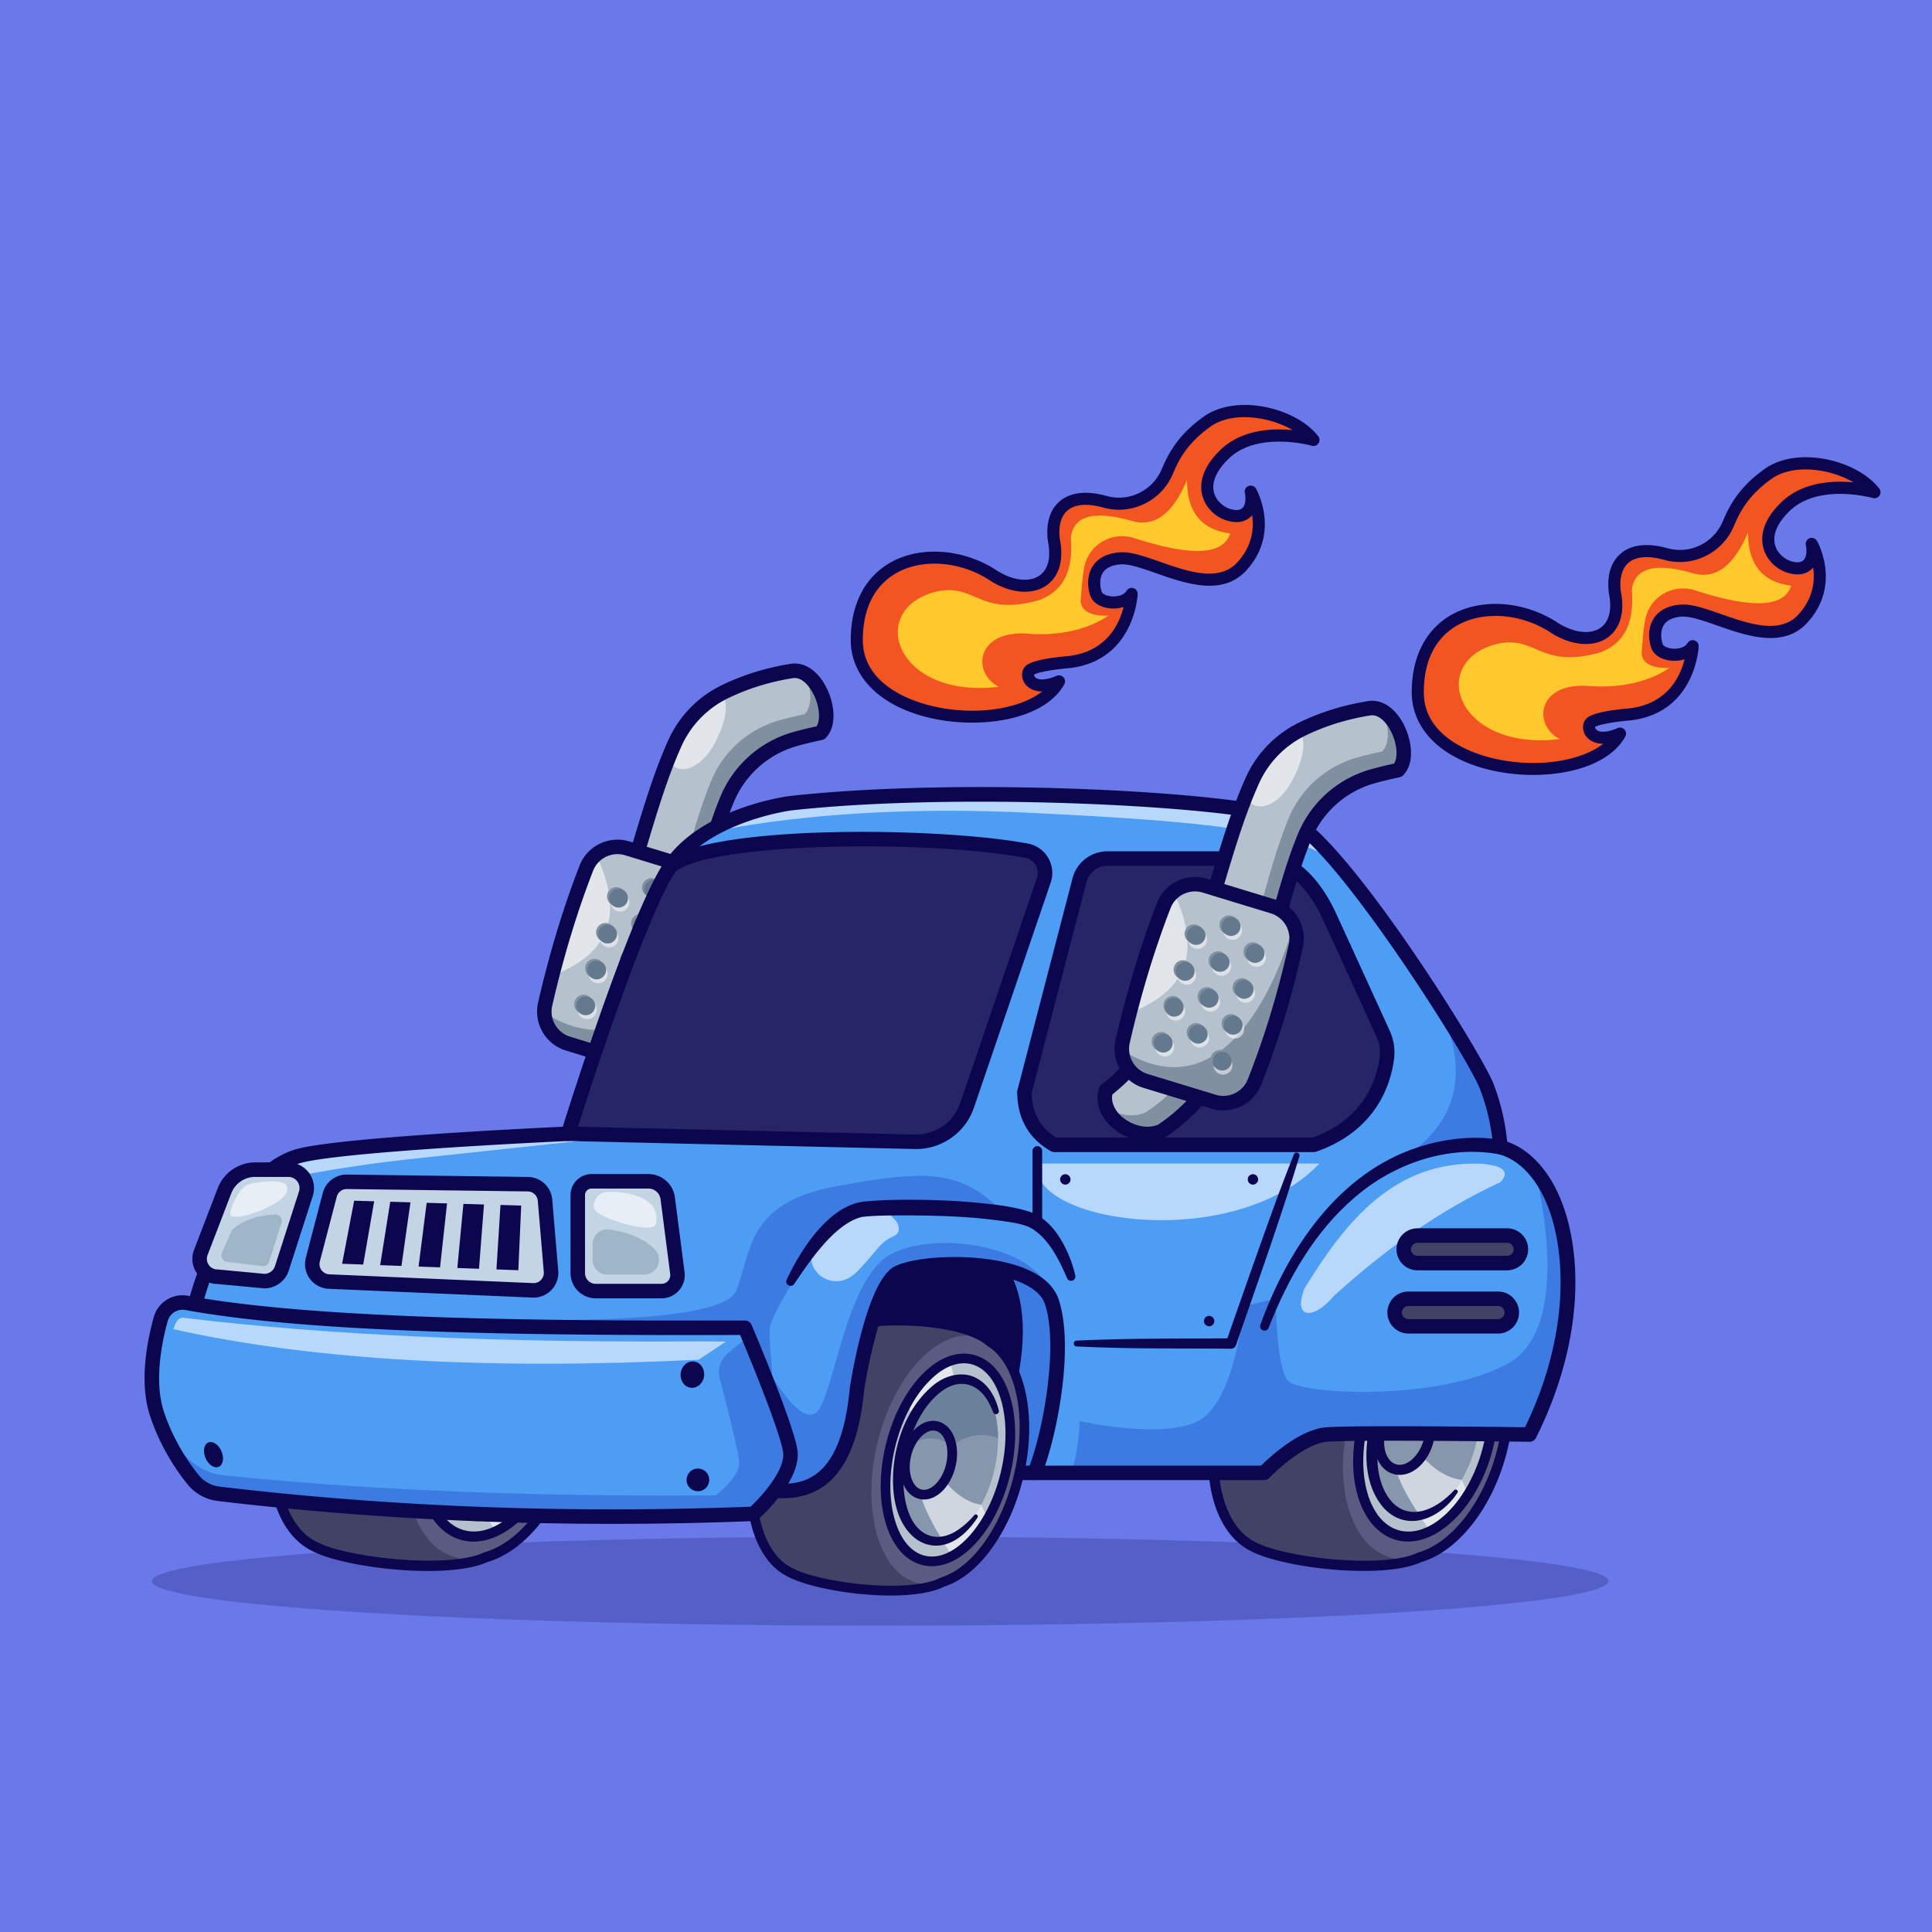 <svg xmlns="http://www.w3.org/2000/svg" xmlns:xlink="http://www.w3.org/1999/xlink" viewBox="0 0 4000 4000"><defs><style>.cls-1{mask:url(#mask);filter:url(#luminosity-noclip-4);}.cls-2,.cls-4,.cls-6{mix-blend-mode:multiply;}.cls-2,.cls-27{fill:url(#linear-gradient);}.cls-3{mask:url(#mask-2);filter:url(#luminosity-noclip-5);}.cls-4{fill:url(#linear-gradient-2);}.cls-5{mask:url(#mask-3);filter:url(#luminosity-noclip-6);}.cls-31,.cls-6{fill:url(#linear-gradient-3);}.cls-7{isolation:isolate;}.cls-8{fill:#6a79ea;}.cls-10,.cls-9{fill:#0c064f;}.cls-9{opacity:0.22;mix-blend-mode:color-burn;}.cls-11{fill:#3b7be2;}.cls-12{fill:#b6c1ce;}.cls-13{opacity:0.6;}.cls-14{fill:#fff;}.cls-15{fill:#8090a0;}.cls-16{opacity:0.56;}.cls-17{fill:#fbfbfd;}.cls-18{fill:#64798e;}.cls-19{fill:#424266;}.cls-20{fill:#5b5b82;}.cls-21{opacity:0.61;}.cls-22{fill:#8696ad;}.cls-23{fill:#6a809b;}.cls-24{fill:#4d9df4;}.cls-25{fill:#262568;}.cls-26{mask:url(#mask-4);}.cls-27,.cls-29,.cls-31{opacity:0.28;}.cls-28{mask:url(#mask-5);}.cls-29{fill:url(#linear-gradient-5);}.cls-30{mask:url(#mask-6);}.cls-32{fill:#f25422;}.cls-33{fill:#ffc82c;}.cls-34{fill:#c3d4e5;}.cls-35{fill:#9fb6c9;}.cls-36{filter:url(#luminosity-noclip-3);}.cls-37{filter:url(#luminosity-noclip-2);}.cls-38{filter:url(#luminosity-noclip);}</style><filter id="luminosity-noclip" x="2208.781" y="-10192" width="435.25" height="32766" filterUnits="userSpaceOnUse" color-interpolation-filters="sRGB"><feFlood flood-color="#fff" result="bg"/><feBlend in="SourceGraphic" in2="bg"/></filter><mask id="mask" x="2208.781" y="-10192" width="435.25" height="32766" maskUnits="userSpaceOnUse"><g class="cls-38"/></mask><linearGradient id="linear-gradient" x1="2351.649" y1="1772.941" x2="2472.235" y2="2375.873" gradientUnits="userSpaceOnUse"><stop offset="0" stop-color="#fff"/><stop offset="1"/></linearGradient><filter id="luminosity-noclip-2" x="1334.031" y="-10192" width="519.05" height="32766" filterUnits="userSpaceOnUse" color-interpolation-filters="sRGB"><feFlood flood-color="#fff" result="bg"/><feBlend in="SourceGraphic" in2="bg"/></filter><mask id="mask-2" x="1334.031" y="-10192" width="519.05" height="32766" maskUnits="userSpaceOnUse"><g class="cls-37"/></mask><linearGradient id="linear-gradient-2" x1="1542.765" y1="1894.594" x2="1662.542" y2="2493.481" xlink:href="#linear-gradient"/><filter id="luminosity-noclip-3" x="1646.431" y="-10192" width="385.9" height="32766" filterUnits="userSpaceOnUse" color-interpolation-filters="sRGB"><feFlood flood-color="#fff" result="bg"/><feBlend in="SourceGraphic" in2="bg"/></filter><mask id="mask-3" x="1646.431" y="-10192" width="385.9" height="32766" maskUnits="userSpaceOnUse"><g class="cls-36"/></mask><linearGradient id="linear-gradient-3" x1="1812.334" y1="1835.464" x2="1932.137" y2="2434.479" xlink:href="#linear-gradient"/><filter id="luminosity-noclip-4" x="2208.781" y="1777.499" width="435.25" height="592.75" filterUnits="userSpaceOnUse" color-interpolation-filters="sRGB"><feFlood flood-color="#fff" result="bg"/><feBlend in="SourceGraphic" in2="bg"/></filter><mask id="mask-4" x="2208.781" y="1777.499" width="435.25" height="592.75" maskUnits="userSpaceOnUse"><g class="cls-1"><path class="cls-2" d="M2644.031,2370.249h-177.15l-258.1-447.05,26.25-101a59.752,59.752,0,0,1,57.8-44.7h8.95Z"/></g></mask><filter id="luminosity-noclip-5" x="1334.031" y="1756.149" width="519.05" height="606.85" filterUnits="userSpaceOnUse" color-interpolation-filters="sRGB"><feFlood flood-color="#fff" result="bg"/><feBlend in="SourceGraphic" in2="bg"/></filter><mask id="mask-5" x="1334.031" y="1756.149" width="519.05" height="606.85" maskUnits="userSpaceOnUse"><g class="cls-3"><path class="cls-4" d="M1853.081,2362.999l-275.1-6.4-243.95-422.5,53.5-140.2c20.2-16.35,61.45-28.8,115.15-37.75Z"/></g></mask><linearGradient id="linear-gradient-5" x1="1542.765" y1="1894.594" x2="1662.542" y2="2493.481" gradientUnits="userSpaceOnUse"><stop offset="0" stop-color="#fff"/><stop offset="1" stop-color="#fff"/></linearGradient><filter id="luminosity-noclip-6" x="1646.431" y="1737.549" width="385.9" height="585.85" filterUnits="userSpaceOnUse" color-interpolation-filters="sRGB"><feFlood flood-color="#fff" result="bg"/><feBlend in="SourceGraphic" in2="bg"/></filter><mask id="mask-6" x="1646.431" y="1737.549" width="385.9" height="585.85" maskUnits="userSpaceOnUse"><g class="cls-5"><path class="cls-6" d="M2032.331,2200.148l-29.95,87.85a111.275,111.275,0,0,1-19.85,35.4l-336.1-582.15c38.25-2.15,78.4-3.4,118.8-3.7Z"/></g></mask></defs><g class="cls-7"><g id="Layer_1" data-name="Layer 1"><rect class="cls-8" width="4000" height="4000"/><ellipse class="cls-9" cx="1822.26" cy="3273.559" rx="1507.864" ry="92.267"/><ellipse class="cls-10" cx="334.463" cy="2820.248" rx="33.099" ry="20.455" transform="translate(-2463.552 2333.65) rotate(-73.371)"/><polyline class="cls-11" points="2189.868 3049.418 2004.413 3049.418 2049.331 2613.55 2147.719 2613.55 2235.488 2696.729"/><path class="cls-10" d="M2072.843,2610.575s69.102,59.412,35.703,236.033-89.256,202.81-89.256,202.81-291.57-177.305-292.562-177.165,46.116-236.885,49.587-245.81,138.843-49.577,138.843-49.577Z"/><path class="cls-10" d="M2141.77,3064.418h-55.786a15,15,0,0,1,0-30h55.786a15,15,0,0,1,0,30Z"/><path class="cls-12" d="M1698.831,1517.349h-.05c-13.75,2.9-27.2,6-40.15,9.4-4.3,1.15-8.55,2.3-12.75,3.5a214.853,214.853,0,0,0-50.4,21.55s-.05-.05-.05,0c-3.45,2.05-6.85,4.2-10.2,6.4a213.886,213.886,0,0,0-32.65,26.7c-4.25,4.3-8.4,8.7-12.3,13.3-2.6,3.05-5.15,6.2-7.6,9.45-2.4,3.2-4.75,6.5-7.05,9.85a217.781,217.781,0,0,0-20.25,37.65c-50.25,120.45-75.65,291.65-146.45,431.9-13.95-7.35-27.9-14.75-41.65-22-32.9-17.35-64.6-34.05-91.75-48.35,78.7-149.85,107.35-335.85,172.1-478.8a216.784,216.784,0,0,1,102-105.2q63.15-30.975,138.2-43.3c10.05-1.85,19.55.2,28.2,5.05a35.682,35.682,0,0,1,4.85,3.05,44.588,44.588,0,0,1,4.65,3.6c.75.65,1.5,1.35,2.25,2,1.45,1.4,2.9,2.85,4.3,4.35.7.75,1.4,1.55,2.05,2.35.7.8,1.35,1.6,2,2.45.65.8,1.3,1.65,1.95,2.5,1.25,1.75,2.45,3.5,3.65,5.35,1.25,1.9,2.45,3.9,3.55,5.9.5.85.95,1.75,1.4,2.6,1.55,2.95,3,6,4.3,9.1q.6,1.425,1.2,2.85.075.225.15.45c1.25,3.05,2.3,6.15,3.25,9.3a.155.155,0,0,0,.05.1c.65,2.1,1.2,4.2,1.7,6.3.25,1.05.5,2.1.75,3.2.25,1.05.45,2.15.65,3.2a55.901,55.901,0,0,1,1,6.35,22.159,22.159,0,0,1,.3,2.55c.15,1.35.3,2.65.35,4a27.288,27.288,0,0,1,.15,2.85C1711.131,1494.549,1707.581,1508.599,1698.831,1517.349Z"/><g class="cls-13"><path class="cls-14" d="M1490.856,1437.249c6.317-2.676,27.963,26.918-9.971,99.439s-95.579,64.677-92.975,30.851S1424.361,1465.418,1490.856,1437.249Z"/></g><path class="cls-15" d="M1698.781,1517.349c-13.75,2.9-27.2,6-40.15,9.4-4.35,1.1-8.6,2.25-12.8,3.45a213.438,213.438,0,0,0-50.35,21.6s-.05-.05-.05,0c-3.45,2-6.85,4.15-10.2,6.4a213.886,213.886,0,0,0-32.65,26.7c-4.25,4.2-8.4,8.65-12.3,13.3-2.6,3.05-5.15,6.2-7.6,9.45-2.45,3.2-4.8,6.5-7.05,9.85a217.781,217.781,0,0,0-20.25,37.65c-50.25,120.45-75.65,291.65-146.45,431.9-13.95-7.35-27.9-14.75-41.65-22,77.6-143.15,102.95-323.25,155.2-448.55a216.302,216.302,0,0,1,140.45-124.95c16.8-4.8,34.65-9,52.95-12.9,17-17,14.4-54.15.15-84.2a55.833,55.833,0,0,1,4.85,3.05c1.6,1.1,3.15,2.35,4.65,3.6.75.65,1.5,1.35,2.25,2,1.45,1.4,2.9,2.85,4.3,4.35.7.75,1.4,1.55,2.05,2.35.7.8,1.35,1.6,2,2.45.65.8,1.3,1.65,1.95,2.5,1.25,1.75,2.45,3.5,3.65,5.35,1.25,1.9,2.45,3.9,3.55,5.9.5.85.95,1.75,1.4,2.6,1.55,2.95,3,6,4.3,9.1q.6,1.425,1.2,2.85.075.225.15.45c1.2,3.05,2.3,6.15,3.25,9.3a.155.155,0,0,0,.05.1c.6,2.05,1.2,4.2,1.7,6.3.25,1.05.5,2.1.75,3.2.25,1.05.45,2.15.65,3.2.4,2.15.75,4.25,1,6.35a22.159,22.159,0,0,1,.3,2.55c.15,1.35.3,2.65.35,4q.075,1.425.15,2.85C1711.081,1494.549,1707.531,1508.599,1698.781,1517.349Z"/><path class="cls-10" d="M1355.981,2107.823a15.003,15.003,0,0,1-13.313-21.892c42.131-81.482,67.986-173.506,92.988-262.502,17.725-63.081,34.463-122.667,55.884-174.031a230.124,230.124,0,0,1,150.222-133.604c14.248-4.045,30.269-7.989,48.838-12.023,8.821-13.523,5.947-43.297-7.2-68.267-4.424-8.4-20.586-35.491-42.832-31.343-48.42,7.871-93.501,21.979-134.324,41.992a202.229,202.229,0,0,0-94.946,97.937c-28.457,62.825-49.612,133.347-72.007,208.011-30.767,102.573-62.581,208.638-115.989,299.561a15.001,15.001,0,1,1-25.869-15.195c51.58-87.808,82.866-192.114,113.123-292.983,22.693-75.656,44.126-147.114,73.413-211.771a232.314,232.314,0,0,1,109.07-112.496c43.477-21.314,91.382-36.322,142.383-44.608,28.286-5.255,56.272,12.255,74.524,46.919,18.152,34.476,23.801,82.105-.522,106.427a14.991,14.991,0,0,1-7.483,4.065c-20.095,4.276-37.1,8.408-51.985,12.634a200.271,200.271,0,0,0-130.725,116.291c-20.72,49.683-37.222,108.415-54.692,170.598-25.41,90.444-51.685,183.965-95.22,268.167A14.999,14.999,0,0,1,1355.981,2107.823Z"/><path class="cls-12" d="M1487.304,1880.505q-33.3,151.2-85.85,282.9a69.083,69.083,0,0,1-84.35,40.35l-141.2-43.05a69.277,69.277,0,0,1-48.95-63.7,67.376,67.376,0,0,1,1.7-18.05c22.35-97.55,50.4-191.7,85.35-281.7a69.071,69.071,0,0,1,84.6-40.85l141.25,43.1a69.227,69.227,0,0,1,47.45,81Z"/><g class="cls-13"><path class="cls-14" d="M1234.06,1769.448c64.37,136.397,15.331,205.709-81.192,246.934Z"/></g><path class="cls-15" d="M1487.304,1880.505q-33.3,151.2-85.85,282.9a69.083,69.083,0,0,1-84.35,40.35l-141.2-43.05a69.277,69.277,0,0,1-48.95-63.7c2.9,1.6,5.85,3.25,8.8,5,243.4,142.4,346.7-265.45,346.7-265.45A68.908,68.908,0,0,1,1487.304,1880.505Z"/><path class="cls-10" d="M1337.034,2221.712a83.31,83.31,0,0,1-24.326-3.628l-141.157-43.049a84.543,84.543,0,0,1-57.51-99.434c23.191-101.15,52.114-196.621,85.969-283.762,15.808-40.693,61.03-62.561,102.952-49.783l141.292,43.091c41.733,12.727,67.075,56.04,57.695,98.606-22.109,100.33-51.23,196.287-86.555,285.205C1402.505,2201.4,1370.678,2221.71,1337.034,2221.712Zm-58.557-453.31a54.221,54.221,0,0,0-50.503,34.302c-33.33,85.793-61.824,179.863-84.69,279.602a54.437,54.437,0,0,0,37.017,64.033l141.157,43.049h.003c26.765,8.176,55.786-5.671,66.052-31.506,34.731-87.422,63.374-181.826,85.139-280.584a54.455,54.455,0,0,0-37.148-63.455l-141.292-43.091A53.856,53.856,0,0,0,1278.476,1768.402Z"/><g class="cls-16"><path class="cls-17" d="M1221.483,2071.981a19.552,19.552,0,1,1-24.407,12.995A19.552,19.552,0,0,1,1221.483,2071.981Z"/><circle class="cls-17" cx="1238.446" cy="2016.382" r="19.552" transform="translate(-1124.583 2141.439) rotate(-61.471)"/><circle class="cls-17" cx="1261.115" cy="1942.082" r="19.552" transform="translate(-891.934 2794.415) rotate(-78.599)"/><circle class="cls-17" cx="1283.784" cy="1867.782" r="19.552" transform="translate(-511.63 484.598) rotate(-17.887)"/><circle class="cls-17" cx="1337.894" cy="2127.939" r="19.552" transform="matrix(0.064, -0.998, 0.998, 0.064, -870.819, 3327.804)"/><circle class="cls-17" cx="1360.563" cy="2053.64" r="19.552" transform="translate(-921.501 2981.406) rotate(-78.599)"/><circle class="cls-17" cx="1383.232" cy="1979.34" r="19.552" transform="translate(-907.838 1216.374) rotate(-36.634)"/><circle class="cls-17" cx="1405.901" cy="1905.04" r="19.552" transform="translate(-312.427 276.211) rotate(-10.105)"/><circle class="cls-17" cx="1288.17" cy="2072.161" r="19.552" transform="translate(-982.003 1177.986) rotate(-36.634)"/><path class="cls-17" d="M1316.545,1979.16a19.552,19.552,0,1,1-24.407,12.995A19.552,19.552,0,0,1,1316.545,1979.16Z"/><circle class="cls-17" cx="1333.508" cy="1923.561" r="19.552" transform="translate(-993.371 2176.469) rotate(-61.471)"/><circle class="cls-17" cx="1356.177" cy="1849.261" r="19.552" transform="translate(-724.674 2813.128) rotate(-78.599)"/></g><circle class="cls-15" cx="1208.279" cy="2079.029" r="19.552" transform="translate(-1195.157 2002.929) rotate(-58.022)"/><circle class="cls-15" cx="1230.948" cy="2004.729" r="19.552" transform="translate(-332.631 247.062) rotate(-10.105)"/><circle class="cls-15" cx="1253.617" cy="1930.429" r="19.552" transform="translate(-1005.283 2372.563) rotate(-68.075)"/><circle class="cls-15" cx="1276.286" cy="1856.129" r="19.552" transform="translate(-855.443 1128.221) rotate(-36.634)"/><circle class="cls-15" cx="1330.396" cy="2116.287" r="19.552" transform="translate(-339.204 255.894) rotate(-9.751)"/><circle class="cls-15" cx="1353.065" cy="2041.987" r="19.552" transform="translate(-1046.457 2534.72) rotate(-68.075)"/><path class="cls-15" d="M1381.44,1948.986a19.552,19.552,0,1,1-24.407,12.995A19.552,19.552,0,0,1,1381.44,1948.986Z"/><circle class="cls-15" cx="1398.403" cy="1893.387" r="19.552" transform="translate(-948.249 2076.874) rotate(-58.022)"/><circle class="cls-15" cx="1280.672" cy="2060.508" r="19.552" transform="translate(-976.53 1171.21) rotate(-36.634)"/><circle class="cls-15" cx="1303.341" cy="1986.208" r="19.552" transform="translate(-1071.703 2039.902) rotate(-58.022)"/><circle class="cls-15" cx="1326.01" cy="1911.908" r="19.552" transform="translate(-304.653 252.199) rotate(-9.751)"/><circle class="cls-15" cx="1348.679" cy="1837.608" r="19.552" transform="translate(-859.609 2402.587) rotate(-68.075)"/><circle class="cls-18" cx="1212.665" cy="2082.457" r="19.552" transform="translate(-950.611 1020.657) rotate(-33.644)"/><circle class="cls-18" cx="1235.334" cy="2008.157" r="19.552" transform="translate(-333.164 247.885) rotate(-10.105)"/><circle class="cls-18" cx="1258.003" cy="1933.857" r="19.552" transform="translate(-1041.862 2115.511) rotate(-61.471)"/><circle class="cls-18" cx="1280.672" cy="1859.558" r="19.552" transform="translate(-509.254 483.244) rotate(-17.887)"/><circle class="cls-18" cx="1334.782" cy="2119.715" r="19.552" transform="translate(-351.194 267.063) rotate(-10.105)"/><circle class="cls-18" cx="1357.451" cy="2045.415" r="19.552" transform="translate(-770.148 3270.045) rotate(-86.354)"/><circle class="cls-18" cx="1380.12" cy="1971.115" r="19.552" transform="translate(-538.712 519.182) rotate(-17.887)"/><path class="cls-18" d="M1408.495,1878.114a19.552,19.552,0,1,1-24.407,12.995A19.552,19.552,0,0,1,1408.495,1878.114Z"/><circle class="cls-18" cx="1285.058" cy="2063.936" r="19.552" transform="translate(-571.817 494.471) rotate(-17.887)"/><circle class="cls-18" cx="1307.727" cy="1989.636" r="19.552" transform="translate(-883.263 1057.776) rotate(-33.644)"/><circle class="cls-18" cx="1330.396" cy="1915.336" r="19.552" transform="translate(-315.404 263.123) rotate(-10.105)"/><circle class="cls-18" cx="1353.065" cy="1841.037" r="19.552" transform="translate(-570.29 3074.286) rotate(-86.354)"/><path class="cls-19" d="M2049.316,2777.974l.015-.078c-56.322-49.029-243.314-55.638-323.678-24.831l-.003.014c-65.933,20.109-130.494,105.476-157.55,217.908-31.02,128.905-1.973,248.582,64.888,282.924l-.009.045c59.584,33.581,249.574,56.935,318.551,21.545l.011-.059c65.737-20.423,130.007-105.623,156.986-217.735C2138.655,2932.517,2112.117,2816.043,2049.316,2777.974Z"/><ellipse class="cls-20" cx="1962.572" cy="3022.585" rx="262.465" ry="150.123" transform="translate(-1435.294 4223.508) rotate(-76.469)"/><path class="cls-12" d="M2081.581,3051.198c-8.4,34.9-21.2,66.6-36.85,93.4-20.9,35.85-46.85,62.9-73.9,77-19.35,10.15-39.25,13.65-58.35,9.05-65.7-15.8-96.55-121.8-68.9-236.7,27.65-114.9,103.35-195.25,169.05-179.45C2078.381,2830.349,2109.231,2936.299,2081.581,3051.198Z"/><g class="cls-21"><path class="cls-14" d="M1878.326,2904.253l10.55,26.433,52.562-62.479,34.411-12.925-8.419-37.501S1903.974,2878.812,1878.326,2904.253Z"/></g><g class="cls-21"><path class="cls-14" d="M2044.731,3144.599c-20.9,35.85-46.85,62.9-73.9,77l-19.3-32.2,32.55-39.55,47.55-34.55Z"/></g><path class="cls-10" d="M1929.504,3242.662a82.326,82.326,0,0,1-19.341-2.29c-35.427-8.523-62.683-39.817-76.748-88.115-13.501-46.355-13.35-103.408.427-160.649,13.774-57.244,39.595-108.12,72.705-143.257,34.499-36.611,73.02-52.087,108.433-43.552,35.427,8.523,62.683,39.817,76.751,88.115,13.498,46.352,13.345,103.411-.43,160.649h0c-13.774,57.244-39.595,108.12-72.705,143.257C1990.293,3226.854,1959.287,3242.662,1929.504,3242.662Zm66.218-420.134c-24.238,0-50.225,13.652-74.619,39.539-30.759,32.644-54.844,80.31-67.817,134.219-12.974,53.911-13.21,107.317-.669,150.378,11.975,41.116,34.072,67.49,62.224,74.265,28.145,6.77,59.829-6.658,89.199-37.825,30.759-32.644,54.844-80.31,67.817-134.219h0c12.974-53.911,13.21-107.317.669-150.379-11.975-41.116-34.072-67.49-62.224-74.265A62.152,62.152,0,0,0,1995.723,2822.528Z"/><path class="cls-22" d="M2066.381,2978.099a292.429,292.429,0,0,1-34.75,137.2c-21.65,39.45-50.85,66.8-80.1,74.1a60.186,60.186,0,0,1-29.2.45c-52.85-12.75-77.65-97.9-55.4-190.3.5-2.05 1-4.1,1.55-6.1,23.35-89.1,82.65-150.5,134.35-138.1C2042.281,2864.849,2066.131,2914.849,2066.381,2978.099Z"/><path class="cls-23" d="M2066.381,2978.099c-50.85-22.2-96.25,15.35-96.25,15.35-47.4-34.45-87.25,0-87.25,0h-14.4c23.35-89.1,82.65-150.5,134.35-138.1C2042.281,2864.849,2066.131,2914.849,2066.381,2978.099Z"/><g class="cls-21"><path class="cls-14" d="M2031.631,3115.298c-21.65,39.45-50.85,66.8-80.1,74.1-6.65-10.45-36.5-58.85-46-95.75,0,0,41.75,4.5,55.3-21.9C1960.831,3071.749,1991.081,3110.099,2031.631,3115.298Z"/></g><path class="cls-10" d="M2023.92,3141.75c-65.983,100.878-161.579,62.316-173.605-50.008-8.336-79.839,19.838-174.165,84.282-225.487,22.882-18.049,56.716-27.944,84.522-14.213,27.225,12.945,42.164,40.869,48.822,68.388a6.13,6.13,0,0,1-11.662,3.688,182.684,182.684,0,0,0-7.786-17.538c-21.738-43.363-62.831-54.781-101.569-24.076-39.351,31.337-61.143,82.045-71.093,130.814-7.347,37.257-8.031,76.568,3.533,112.743,17.386,54.83,62.893,73.281,109.853,37.221,10.252-7.492,19.427-16.681,28.098-26.46,3.272-3.787,9.263.786,6.606,4.928Z"/><path class="cls-10" d="M1913.044,3104.544a42.049,42.049,0,0,1-9.861-1.172c-15.666-3.77-27.952-16.143-34.59-34.839-6.113-17.209-6.736-38.084-1.755-58.774,4.978-20.696,15.029-38.999,28.301-51.543,14.421-13.63,30.981-19.07,46.658-15.288,15.664,3.77,27.949,16.143,34.587,34.839,6.113,17.209,6.736,38.084,1.755,58.774C1968.452,3076.8,1941.059,3104.544,1913.044,3104.544Zm19.031-142.764c-7.524,0-15.588,3.779-23.196,10.969-10.488,9.912-18.513,24.717-22.598,41.687-4.082,16.97-3.672,33.804,1.157,47.402,4.302,12.109,11.555,19.956,20.422,22.09,19.614,4.707,42.908-19.121,50.835-52.065,4.082-16.97,3.672-33.804-1.157-47.402-4.302-12.109-11.555-19.956-20.422-22.09A21.521,21.521,0,0,0,1932.075,2961.781Z"/><path class="cls-10" d="M1843.803,3303.351c-81.675.002-175.928-18.247-215.732-40.684q-.256-.143-.498-.3c-72.007-37.83-101.111-161.096-69.194-293.718,27.119-112.695,92.905-203,163.828-224.973,84.963-32.476,274.749-24.111,333.403,26.431,66.785,41.638,93.135,163.223,62.639,289.941-26.939,111.951-92.195,201.992-162.634,224.597C1929.443,3297.879,1888.501,3303.351,1843.803,3303.351Zm-205.164-57.688c57.334,31.599,241.929,54.145,307.6,21.309a9.881,9.881,0,0,1,2.337-1.079c64.368-19.995,124.741-104.6,150.23-210.523,28.682-119.189,5.688-232.253-54.673-268.843a9.988,9.988,0,0,1-2.173-1.777c-53.867-45.395-233.74-52.334-312.283-22.517a10.053,10.053,0,0,1-1.111.413c-64.58,19.695-125.159,104.36-150.745,210.681-29.426,122.283-3.745,239.084,59.734,271.692A9.596,9.596,0,0,1,1638.64,3245.663Zm312.891,29.839h0Z"/><path class="cls-19" d="M1113.773,2726.624l.017-.078c-62.368-49.029-269.43-55.638-358.42-24.831l-.003.014c-73.01,20.109-144.5,105.476-174.461,217.908-34.35,128.905-2.185,248.582,71.853,282.924l-.009.045c65.979,33.582,276.362,56.935,352.743,21.545l.013-.059c72.793-20.423,143.961-105.623,173.836-217.735C1212.701,2881.167,1183.315,2764.693,1113.773,2726.624Z"/><ellipse class="cls-20" cx="1017.719" cy="2971.235" rx="264.268" ry="165.102" transform="matrix(0.286, -0.958, 0.958, 0.286, -2120.497, 3096.114)"/><path class="cls-12" d="M1149.501,2999.849c-9.302,34.9-23.475,66.6-40.805,93.4-23.143,35.85-51.879,62.9-81.832,77-21.427,10.15-43.463,13.65-64.613,9.05-72.752-15.8-106.913-121.8-76.296-236.7,30.618-114.9,114.443-195.25,187.195-179.45C1145.958,2778.999,1180.119,2884.949,1149.501,2999.849Z"/><g class="cls-21"><path class="cls-14" d="M924.43,2852.903l11.683,26.433,58.204-62.479,38.105-12.925-9.322-37.501S952.831,2827.462,924.43,2852.903Z"/></g><g class="cls-21"><path class="cls-14" d="M1108.696,3093.249c-23.143,35.85-51.879,62.9-81.832,77l-21.372-32.2,36.044-39.55,52.654-34.55Z"/></g><path class="cls-10" d="M980.52,3191.764a96.27,96.27,0,0,1-20.479-2.18c-27.668-6.013-51.243-23.848-68.176-51.577-30.032-49.18-36.047-123.242-16.096-198.12,31.997-120.081,121.55-203.953,199.629-187,27.668,6.013,51.245,23.848,68.176,51.58,30.029,49.175,36.042,123.247,16.094,198.118h0C1130.439,3112.271,1053.181,3191.764,980.52,3191.764Zm73.701-420.09c-63.054,0-131.355,73.208-158.115,173.633-18.501,69.429-13.372,137.366,13.721,181.731,13.862,22.703,32.771,37.219,54.683,41.98,67.273,14.631,145.676-62.476,174.822-171.853h0c18.501-69.426,13.374-137.363-13.718-181.731-13.862-22.703-32.771-37.219-54.683-41.98A78.529,78.529,0,0,0,1054.221,2771.673Z"/><path class="cls-22" d="M1132.669,2926.749a258.629,258.629,0,0,1-9.024,67.5,266.161,266.161,0,0,1-29.455,69.7c-23.974,39.45-56.308,66.8-88.698,74.1a73.592,73.592,0,0,1-32.334.45c-58.522-12.75-85.984-97.9-61.346-190.3.553-2.05,1.107-4.1,1.716-6.1,25.856-89.1,91.521-150.5,148.77-138.1C1105.983,2813.499,1132.393,2863.499,1132.669,2926.749Z"/><path class="cls-23" d="M1132.669,2926.749c-56.308-22.2-106.581,15.35-106.581,15.35-52.488-34.45-96.615,0-96.615,0H913.528c25.856-89.1,91.521-150.5,148.77-138.1C1105.983,2813.499,1132.393,2863.499,1132.669,2926.749Z"/><g class="cls-21"><path class="cls-14" d="M1094.19,3063.949c-23.974,39.45-56.308,66.8-88.698,74.1-7.364-10.45-40.418-58.85-50.938-95.75,0,0,46.231,4.5,61.236-21.9C1015.79,3020.399,1049.287,3058.749,1094.19,3063.949Z"/></g><path class="cls-10" d="M1085.338,3090.697c-33.642,50.703-103.908,83.712-154.267,33.569-41.801-44.239-44.725-111.582-32.397-167.852,9.415-42.522,29.188-83.104,58.296-115.611,29.704-32.981,77.871-59.622,122.536-40.821,14.673,6.083,26.863,16.715,35.754,28.874,9.013,12.189,14.9,25.982,18.757,39.95a6.45,6.45,0,0,1-12.166,4.211c-5.149-12.311-11.559-23.971-19.959-33.569-43.984-51.696-109.66-14.596-140.903,31.529-32.569,45.624-48.787,103.554-45.123,159.46,5.257,77.169,59.075,129.661,132.049,80.868a197.914,197.914,0,0,0,30.762-26.156c3.629-3.826,9.722,1.346,6.661,5.548Z"/><path class="cls-10" d="M962.908,3053.719a49.845,49.845,0,0,1-10.596-1.135c-13.535-2.942-24.863-11.335-32.766-24.277-11.487-18.811-14.126-44.424-7.239-70.269,11.987-44.976,48.069-74.397,82.046-67.022,13.535,2.942,24.866,11.335,32.769,24.277,11.487,18.811,14.123,44.426,7.239,70.269h0C1023.615,3025.882,993.533,3053.719,962.908,3053.719Zm21.086-142.761c-20.791,0-43.335,22.417-51.35,52.5-5.334,20.015-3.516,40.159,4.863,53.882,3.369,5.518,9.448,12.544,19.273,14.678,22.273,4.856,48.464-18.923,57.244-51.875h0c5.335-20.015,3.516-40.156-4.866-53.879-3.369-5.52-9.448-12.546-19.272-14.68A27.611,27.611,0,0,0,983.994,2910.958Z"/><path class="cls-10" d="M886.15,3252.562c-90.147.003-194.219-18.206-238.174-40.579-.186-.095-.369-.195-.549-.298-79.919-37.881-112.173-161.592-76.689-294.758,30.081-112.876,102.888-203.279,181.296-225.193,93.772-32.4,303.293-24.075,367.974,26.316,74.18,41.716,103.413,163.765,69.502,291.018-29.89,112.161-102.139,202.317-180.039,224.836C980.632,3247.108,935.466,3252.56,886.15,3252.562Zm-227.817-58.926c63.684,31.712,268.926,54.314,341.951,21.326a10.478,10.478,0,0,1,2.38-1.001c71.411-20.034,138.328-104.553,166.509-210.312,31.626-118.682,6.204-231.306-60.454-267.793a10.55,10.55,0,0,1-2.322-1.724c-59.88-45.591-259.839-52.568-347.112-22.637a10.265,10.265,0,0,1-1.123.378c-71.653,19.736-138.799,104.319-167.087,210.474-32.449,121.772-4.026,238.135,66.113,270.669A10.974,10.974,0,0,1,658.332,3193.636Zm347.161,30.515h0Z"/><path class="cls-19" d="M3045.14,2726.624l.017-.078c-60.822-49.029-262.752-55.638-349.538-24.831l-.003.014c-71.2,20.109-140.919,105.476-170.137,217.908-33.498,128.905-2.131,248.582,70.072,282.924l-.009.045c64.344,33.582,269.513,56.935,344.001,21.545l.013-.059c70.989-20.423,140.393-105.623,169.528-217.735C3141.617,2881.167,3112.958,2764.693,3045.14,2726.624Z"/><ellipse class="cls-20" cx="2951.466" cy="2971.235" rx="263.753" ry="161.325" transform="translate(-709.973 5004.276) rotate(-74.233)"/><path class="cls-12" d="M3079.983,2999.849c-9.071,34.9-22.894,66.6-39.794,93.4-22.57,35.85-50.593,62.9-79.804,77-20.896,10.15-42.386,13.65-63.012,9.05-70.949-15.8-104.264-121.8-74.405-236.7,29.859-114.9,111.607-195.25,182.556-179.45C3076.527,2778.999,3109.842,2884.949,3079.983,2999.849Z"/><g class="cls-21"><path class="cls-14" d="M2860.489,2852.903l11.393,26.433,56.761-62.479,37.16-12.925-9.091-37.501S2888.186,2827.462,2860.489,2852.903Z"/></g><g class="cls-21"><path class="cls-14" d="M3040.189,3093.249c-22.57,35.85-50.593,62.9-79.804,77l-20.842-32.2,35.151-39.55,51.349-34.55Z"/></g><path class="cls-10" d="M2915.168,3191.632a91.954,91.954,0,0,1-20.034-2.188c-26.541-5.915-49.26-23.262-65.706-50.166-30.022-49.114-36.201-123.618-16.536-199.297,31.206-120.083,118.621-203.95,194.905-186.956,26.541,5.915,49.26,23.262,65.706,50.166,30.022,49.111,36.204,123.616,16.538,199.297h0C3061.538,3112.164,2986.13,3191.632,2915.168,3191.632Zm71.875-420.09c-61.397,0-127.935,73.228-154.033,173.669-18.005,69.282-12.583,139.49,14.15,183.228,13.435,21.98,31.587,36.059,52.495,40.718,65.478,14.6,141.846-62.525,170.268-171.897,18.005-69.282,12.581-139.492-14.155-183.23-13.435-21.977-31.587-36.057-52.493-40.715A74.508,74.508,0,0,0,2987.043,2771.541Zm92.939,228.333h0Z"/><path class="cls-22" d="M3063.568,2926.749a264.81,264.81,0,0,1-8.801,67.5,269.824,269.824,0,0,1-28.725,69.7c-23.38,39.45-54.913,66.8-86.499,74.1a70.034,70.034,0,0,1-31.533.45c-57.072-12.75-83.853-97.9-59.826-190.3.54-2.05,1.08-4.1,1.674-6.1,25.215-89.1,89.253-150.5,145.084-138.1C3037.543,2813.499,3063.298,2863.499,3063.568,2926.749Z"/><path class="cls-23" d="M3063.568,2926.749c-54.912-22.2-103.94,15.35-103.94,15.35-51.187-34.45-94.22,0-94.22,0h-15.55c25.215-89.1,89.253-150.5,145.084-138.1C3037.543,2813.499,3063.298,2863.499,3063.568,2926.749Z"/><g class="cls-21"><path class="cls-14" d="M3026.042,3063.949c-23.38,39.45-54.913,66.8-86.499,74.1-7.181-10.45-39.416-58.85-49.675-95.75,0,0,45.086,4.5,59.718-21.9C2949.586,3020.399,2982.252,3058.749,3026.042,3063.949Z"/></g><path class="cls-10" d="M3017.484,3090.622c-33.708,51.694-102.224,83.645-151.702,32.503-39.823-44.809-42.414-110.655-30.617-166.377,12.463-55.86,41.154-110.795,89.069-144.038,24.897-16.816,58.843-25.428,87.68-12.553,14.513,6.167,26.381,16.922,34.981,29.052,8.719,12.173,14.377,25.841,18.079,39.667a6.37,6.37,0,0,1-12.047,4.063c-4.999-12.228-11.218-23.839-19.384-33.465-43.511-52.43-107.414-14.086-137.736,32.059-31.521,45.711-46.904,103.048-43.585,158.418,3.052,52.266,33.008,113.269,94.075,97.878,24.187-6.414,46.155-23.011,64.491-42.55,3.508-3.86,9.635,1.125,6.698,5.342Z"/><path class="cls-10" d="M2898.01,3053.587a47.863,47.863,0,0,1-10.41-1.143c-13.02-2.903-23.972-11.091-31.665-23.679-11.321-18.52-14.089-44.924-7.41-70.632,11.687-44.976,46.929-74.377,80.237-66.978,13.02,2.903,23.972,11.091,31.665,23.679,11.321,18.518,14.089,44.924,7.41,70.63h0C2957.363,3025.773,2927.969,3053.587,2898.01,3053.587Zm20.549-142.764c-20.181,0-42.097,22.441-49.917,52.537-5.293,20.361-3.413,40.759,5.024,54.565,3.267,5.344,9.121,12.153,18.455,14.231,21.545,4.822,47.039-18.967,55.598-51.916v-.002c5.293-20.359,3.413-40.757-5.024-54.563-3.267-5.344-9.121-12.153-18.455-14.231A26.017,26.017,0,0,0,2918.559,2910.824Z"/><path class="cls-10" d="M2823.169,3252.423c-87.976,0-189.543-18.218-232.434-40.605-.186-.095-.364-.195-.54-.3-77.895-37.871-109.343-161.467-74.775-294.495,29.324-112.83,100.339-203.21,176.838-225.142,91.516-32.412,295.994-24.075,359.133,26.345,72.288,41.697,100.784,163.628,67.749,290.747-29.133,112.107-99.6,202.236-175.593,224.78C2915.388,3246.969,2871.316,3252.423,2823.169,3252.423Zm-222.019-58.618c62.056,31.689,262.017,54.28,333.162,21.323a10.251,10.251,0,0,1,2.371-1.023c69.609-20.024,134.849-104.563,162.341-210.361,30.877-118.811,6.077-231.546-58.97-268.057a10.384,10.384,0,0,1-2.29-1.741c-58.352-45.532-253.162-52.51-338.203-22.602a10.28,10.28,0,0,1-1.121.386c-69.841,19.727-135.305,104.329-162.903,210.523-31.68,121.902-3.96,238.374,64.478,270.925A10.618,10.618,0,0,1,2601.15,3193.805Zm338.394,30.347h0Z"/><path class="cls-24" d="M3166.731,2970.099s-362-5-420.5,0c-58.5,4.95-128.9,79.3-128.9,79.3H2141.781c29.75-69.15,66.95-256.6,36.45-352.65-30.5-96.1-269.25-88.4-319.85-60.9-50.6,27.55-84.05,239.5-84.05,239.5-15.9,171.45-82.3,218.1-170.55,210.9.3-.05.25-.15-.1-.3-20.4-7.15-1108.1-105.25-1118.35-122.05-10.4-17.15-119.75-123.5-80.35-267.15,39.45-143.7,121.25-278.05,213.5-303.35,92.2-25.3,557.85-46.15,557.85-46.15s138.35-444.75,211.2-553.35c72.9-108.6,249.1-130.95,249.1-130.95,362.15-40.15,927.1-6.9,1030.25,31.75,63.7,23.9,195.75,204.25,293.6,354.6,60.65,93.25,108.15,175,118,200.8,25.75,67.4,27.75,124.95,27.75,124.95a118.488,118.488,0,0,1,26.1,10.1c16.35,8.5,31.35,20.8,44.85,36.4l.05.05v.05C3260.031,2517.599,3282.481,2737.749,3166.731,2970.099Z"/><g class="cls-13"><path class="cls-14" d="M615.984,2434.556s109.091-21.336,228.099-34.229,397.475-42.645,397.475-42.645l-88.689-9.331-479.364,29.166-55.041,15.868-34.933,14.959Z"/><path class="cls-14" d="M1460.49,1725.55s248.411-62.578,660.465-43.239,545.194,40.099,632.963,95.174c0,0-27.054-72.124-179.395-107.822s-732.506-24.93-732.506-24.93S1566.898,1659.449,1460.49,1725.55Z"/><path class="cls-14" d="M1787.719,2503.468s-100.465,50.438-107.505,93.463,51.393,79.966,94.511,35.648,44.606-59.261,75.474-73.174S1841.273,2494.17,1787.719,2503.468Z"/><path class="cls-14" d="M2701.108,2667.104c87.148-142.091,187.076-262.882,362.464-257.905,58.931,3.897,58.931,21.872,42.66,38.484-129.757,59.947-241.635,142.062-344.504,235.344C2717.843,2735.162,2675.877,2729.143,2701.108,2667.104Z"/><path class="cls-14" d="M2147.719,2409.05c-21.019,121.799,405.409,187.393,583.998,0Z"/></g><path class="cls-11" d="M2178.231,2696.749c-30.5-96.1-269.25-88.4-319.85-60.9-50.6,27.55-84.05,239.5-84.05,239.5-15.9,171.45-82.3,218.1-170.55,210.9l-.1-.3-24.25-75.2,17.9-163.35s66.9,117.1,98.15,71c31.25-46.15,52.65-230.45,126-304.85S2167.981,2569.099,2178.231,2696.749Z"/><path class="cls-11" d="M3132.331,2385.148c-121-26.5-238.95,21.65-244.7,24.05,236.15-137.35,69.1-358.5,69.1-358.5l3.75-1.4c60.65,93.25,108.15,175,118,200.8,25.75,67.4,27.75,124.95,27.75,124.95A118.488,118.488,0,0,1,3132.331,2385.148Z"/><path class="cls-11" d="M3166.731,2970.099s-362-5-420.5,0c-58.5,4.95-128.9,79.3-128.9,79.3H2216.931c16.9-41.5,18.55-107.3,18.55-107.3s168.6,38.9,245.25,0c76.65-38.9,95.05-238.05,95.05-238.05l65.75-15.05s-.4,141.25,25.35,170c25.8,28.75,313.4,42.65,455.6-36.1,140.8-78,56.5-394.7,54.75-401.25C3260.031,2517.599,3282.481,2737.749,3166.731,2970.099Z"/><path class="cls-11" d="M1032.421,2731.071s459.265,17.851,491.248-58.017,19.308-181.488,203.042-216.074,258.336-35.539,339.671,43.036c0,0-209.491-1.012-278.664,3.451s-188.926,214.215-193.388,242.479,7.438,99.512,2.975,101.45-114.545-44.989-114.545-44.989"/><path class="cls-25" d="M2871.231,2191.499c-6.3,47.55-34.05,137.6-150.95,178.75H2182.931c-41.05-23.5-61.55-60-62-109.25l87.85-337.8,26.25-101a59.752,59.752,0,0,1,57.8-44.7h325.2s77.15-5.35,135.15,121.15c44.4,96.9,91,199,110.4,241.55A93.27,93.27,0,0,1,2871.231,2191.499Z"/><g class="cls-26"><path class="cls-27" d="M2644.031,2370.249h-177.15l-258.1-447.05,26.25-101a59.752,59.752,0,0,1,57.8-44.7h8.95Z"/></g><path class="cls-25" d="M2161.181,1822.299l-128.85,377.85-29.95,87.85a112.296,112.296,0,0,1-108.75,75.95l-40.55-.95-275.1-6.4-401.65-9.35,157.7-413.15,53.5-140.2c20.2-16.35,61.45-28.8,115.15-37.75,41.75-6.95,91-11.85,143.75-14.9,38.25-2.15,78.4-3.4,118.8-3.7,136.5-1.1,276.35,7.95,360.2,23.75A46.719,46.719,0,0,1,2161.181,1822.299Z"/><g class="cls-28"><path class="cls-29" d="M1853.081,2362.999l-275.1-6.4-243.95-422.5,53.5-140.2c20.2-16.35,61.45-28.8,115.15-37.75Z"/></g><g class="cls-30"><path class="cls-31" d="M2032.331,2200.148l-29.95,87.85a111.275,111.275,0,0,1-19.85,35.4l-336.1-582.15c38.25-2.15,78.4-3.4,118.8-3.7Z"/></g><path class="cls-10" d="M2720.278,2385.233H2182.925a15.009,15.009,0,0,1-7.454-1.982c-45.664-26.143-69.053-67.236-69.517-122.136a15.026,15.026,0,0,1,.483-3.901l114.082-438.791a74.706,74.706,0,0,1,72.295-55.903h324.871c8.938-.327,89.724.359,149.124,129.902,44.419,96.875,91.016,198.997,110.427,241.56a108.706,108.706,0,0,1,8.884,59.509c-7.009,52.634-37.229,147.422-160.867,190.894A15.019,15.019,0,0,1,2720.278,2385.233Zm-533.254-30h530.662c106.533-38.525,132.642-120.22,138.699-165.703a78.75,78.75,0,0,0-6.443-43.103c-19.407-42.554-65.994-144.651-110.403-241.501-52.339-114.15-117.864-112.593-120.654-112.432-.225.01-.637.024-.862.024H2292.815a44.704,44.704,0,0,0-43.262,33.452l-113.572,436.831C2136.826,2304.503,2153.545,2334.791,2187.024,2355.233Z"/><path class="cls-10" d="M1620.293,3101.935c-5.762,0-11.655-.247-17.715-.74a15.033,15.033,0,0,1-4.609-1.128c-21.05-3.55-175.195-18.728-338.086-34.77-166.719-16.419-355.684-35.029-508.127-51.299-271.101-28.936-273.823-33.408-279.246-42.317-.825-1.355-4.277-5.618-7.324-9.377-27.456-33.894-111.013-137.036-74.658-269.543,34.548-125.918,113.936-283.67,223.97-313.84,86.106-23.611,479.253-42.827,550.64-46.155,21.506-68.357,141.96-445.935,209.963-547.244,75.823-112.961,252.188-136.484,259.658-137.429,363.938-40.369,928.494-8.27,1037.4,32.572,109.175,40.938,394.658,496.952,420.317,564.059a459.949,459.949,0,0,1,28.003,118.972c43.44,15.151,80.762,53.198,105.908,108.345,47.419,103.982,60.176,291.182-46.233,504.729a14.765,14.765,0,0,1-13.63,8.308c-3.616-.046-361.904-4.89-419.023-.051-43.223,3.662-100.774,55.171-119.304,74.71a15.018,15.018,0,0,1-10.889,4.683H2141.77a15.001,15.001,0,0,1-13.779-20.928c28.557-66.396,64.773-251.343,35.928-342.222-6.223-19.609-24.434-35.608-54.124-47.556-79.538-32.009-210.828-22.861-244.243-4.67-30.352,16.514-62.864,143.208-76.331,228.196C1775.127,3028.214,1719.787,3101.935,1620.293,3101.935Zm-13.345-30.491c62.451,4.558,135.51-14.724,152.446-197.458.029-.32.071-.637.12-.955,5.784-36.619,37.376-220.786,91.699-250.342,42.942-23.367,183.838-31.389,269.78,3.191,38.394,15.449,62.456,37.761,71.519,66.311,29.878,94.126-.759,261.138-28.936,342.227h447.439c17.236-17.139,78.821-74.612,133.95-79.285,53.936-4.573,353.779-.94,412.481-.178,97.288-200.872,83.569-378.535,41.645-470.469-23.323-51.142-57.632-84.853-96.611-94.924a15,15,0,0,1-11.238-14.006c-.019-.54-2.295-56.05-26.79-120.12-26.575-69.499-308.062-511.147-402.827-546.682-103.906-38.967-670.403-70.017-1023.33-30.873-1.455.188-170.125,22.81-238.289,124.359-70.855,105.559-207.993,545.056-209.37,549.485a15.003,15.003,0,0,1-13.652,10.53c-4.641.207-464.985,21.038-554.553,45.596-79.314,21.748-160.881,139.436-202.974,292.849-32.28,117.654,41.328,208.516,69.038,242.72,2.739,3.379,4.932,6.087,6.655,8.369,46.899,12.671,479.343,55.259,767.673,83.652,97.266,9.58,181.269,17.852,243.035,24.187,32.849,3.369,56.772,5.923,73.137,7.805,8.76,1.008,15.557,1.848,20.166,2.5A54.839,54.839,0,0,1,1606.948,3071.444Z"/><path class="cls-10" d="M1896.313,2378.961q-1.509,0-3.02-.037l-717.329-16.66a14.999,14.999,0,0,1,.698-29.99l717.327,16.66a96.853,96.853,0,0,0,94.202-65.769l158.796-465.696a31.218,31.218,0,0,0-2.612-26.16,31.927,31.927,0,0,0-21.697-15.276c-194.5-36.602-647.522-33.887-725.676,29.497a15,15,0,1,1-18.896-23.301c93.252-75.627,566.277-70.277,750.12-35.679a61.753,61.753,0,0,1,47.156,80.601l-158.796,465.696A126.633,126.633,0,0,1,1896.313,2378.961Z"/><path class="cls-12" d="M2289.785,2257.269c-17.034,53.357,57.769,108.568,114.545,84.793,201.826-133.021,221.228-428.65,296.732-609.697a216.443,216.443,0,0,1,140.474-124.947c16.799-4.77,34.612-8.973,52.96-12.876,32.355-32.355-6.428-138.082-60.992-127.934q-75.126,12.205-138.183,43.271a216.82,216.82,0,0,0-102.01,105.217C2501.475,1817.842,2482.327,2107.227,2289.785,2257.269Z"/><g class="cls-13"><path class="cls-14" d="M2686.534,1514.442c6.317-2.676,27.962,26.918-9.971,99.439s-95.579,64.677-92.975,30.851S2620.039,1542.612,2686.534,1514.442Z"/></g><path class="cls-15" d="M2894.481,1594.549c-18.35,3.9-36.15,8.1-52.95,12.85a216.43,216.43,0,0,0-140.45,124.95c-75.5,181.05-94.9,476.7-296.75,609.7-43.85,18.35-98.4-10.3-113.15-48.9,23.2,15.2,53.7,21.35,80.25,10.25,201.85-133.05,221.25-428.65,296.75-609.7a216.302,216.302,0,0,1,140.45-124.95c16.8-4.8,34.65-9,52.95-12.9,17-17,14.4-54.15.15-84.2C2899.981,1492.999,2920.881,1568.149,2894.481,1594.549Z"/><path class="cls-10" d="M2375.486,2362.769c-28.596,0-55.879-12.908-73.996-29.502-25.054-22.952-34.77-53.069-25.994-80.561a14.994,14.994,0,0,1,5.068-7.268c128.235-99.929,177.768-265.061,225.669-424.756,22.693-75.657,44.128-147.117,73.415-211.775a232.294,232.294,0,0,1,109.072-112.498c43.479-21.315,91.382-36.323,142.378-44.607,28.306-5.254,56.277,12.254,74.524,46.918,18.154,34.476,23.804,82.105-.518,106.428a15.006,15.006,0,0,1-7.488,4.065c-20.088,4.272-37.092,8.406-51.985,12.634a200.283,200.283,0,0,0-130.725,116.29c-20.72,49.683-37.219,108.413-54.69,170.593-45.679,162.59-97.454,346.875-247.632,445.857a14.863,14.863,0,0,1-2.461,1.311A89.174,89.174,0,0,1,2375.486,2362.769Zm-72.456-96.843c-2.898,15.024,3.894,31.633,18.726,45.22,17.497,16.03,48.425,28.186,75.547,17.583,139.893-93.052,189.902-271.033,234.033-428.113,17.722-63.081,34.463-122.664,55.881-174.026a230.133,230.133,0,0,1,150.222-133.602c14.253-4.048,30.276-7.992,48.84-12.023,8.821-13.523,5.947-43.298-7.2-68.269-4.424-8.398-20.571-35.482-42.834-31.34-48.416,7.869-93.494,21.977-134.321,41.992a202.213,202.213,0,0,0-94.946,97.937c-28.459,62.826-49.614,133.35-72.009,208.015C2486.206,1991.866,2435.796,2159.916,2303.03,2265.926Z"/><path class="cls-12" d="M2682.981,1957.699q-33.3,151.2-85.85,282.9a69.083,69.083,0,0,1-84.35,40.35l-141.2-43.05a69.277,69.277,0,0,1-48.95-63.7,67.38,67.38,0,0,1,1.7-18.05c22.35-97.55,50.4-191.7,85.35-281.7a69.071,69.071,0,0,1,84.6-40.85l141.25,43.1a69.227,69.227,0,0,1,47.45,81Z"/><g class="cls-13"><path class="cls-14" d="M2429.737,1846.641c64.37,136.397,15.331,205.709-81.192,246.934Z"/></g><path class="cls-15" d="M2682.981,1957.699q-33.3,151.2-85.85,282.9a69.083,69.083,0,0,1-84.35,40.35l-141.2-43.05a69.277,69.277,0,0,1-48.95-63.7c2.9,1.6,5.85,3.25,8.8,5,243.4,142.4,346.7-265.45,346.7-265.45A68.908,68.908,0,0,1,2682.981,1957.699Z"/><path class="cls-10" d="M2532.705,2298.907a83.298,83.298,0,0,1-24.321-3.628h0L2367.226,2252.23a84.541,84.541,0,0,1-57.507-99.436c23.186-101.133,52.107-196.604,85.967-283.76,15.813-40.701,61.038-62.561,102.952-49.783l141.292,43.091c41.733,12.727,67.075,56.04,57.695,98.603-22.112,100.344-51.235,196.301-86.555,285.205C2598.178,2278.592,2566.355,2298.907,2532.705,2298.907Zm-15.571-32.324c26.785,8.162,55.791-5.676,66.055-31.509,34.727-87.41,63.372-181.811,85.139-280.584a54.452,54.452,0,0,0-37.148-63.452l-141.292-43.091c-26.995-8.235-56.081,5.806-66.238,31.951-33.335,85.806-61.829,179.875-84.688,279.6a54.434,54.434,0,0,0,37.014,64.036Z"/><g class="cls-16"><circle class="cls-17" cx="2411.454" cy="2167.875" r="19.552" transform="translate(-675.73 3159.885) rotate(-59.769)"/><circle class="cls-17" cx="2434.123" cy="2093.575" r="19.552" transform="translate(-756.991 2446.846) rotate(-47.016)"/><path class="cls-17" d="M2462.498,2000.574a19.552,19.552,0,1,1-24.407,12.995A19.552,19.552,0,0,1,2462.498,2000.574Z"/><circle class="cls-17" cx="2479.461" cy="1944.975" r="19.552" transform="translate(-387.82 637.553) rotate(-13.6)"/><circle class="cls-17" cx="2533.571" cy="2205.133" r="19.552" transform="matrix(0.573, -0.819, 0.819, 0.573, -725.685, 3016.822)"/><circle class="cls-17" cx="2556.24" cy="2130.833" r="19.552" transform="translate(-536.716 3359.015) rotate(-61.471)"/><circle class="cls-17" cx="2578.909" cy="2056.533" r="19.552" transform="translate(-411.264 664.065) rotate(-13.6)"/><circle class="cls-17" cx="2601.578" cy="1982.233" r="19.552" transform="translate(-483.084 894.888) rotate(-17.887)"/><circle class="cls-17" cx="2483.847" cy="2149.354" r="19.552" transform="translate(-435.755 644.315) rotate(-13.6)"/><circle class="cls-17" cx="2506.516" cy="2075.054" r="19.552" transform="translate(-548.333 3195.932) rotate(-59.769)"/><circle class="cls-17" cx="2529.185" cy="2000.754" r="19.552" transform="translate(-658.84 2486.851) rotate(-47.016)"/><circle class="cls-17" cx="2551.854" cy="1926.454" r="19.552" transform="translate(-359.445 3248.394) rotate(-61.471)"/></g><circle class="cls-15" cx="2403.957" cy="2156.222" r="19.552" transform="translate(-546.077 842.6) rotate(-17.887)"/><circle class="cls-15" cx="2426.625" cy="2081.922" r="19.552" transform="matrix(0.998, -0.069, 0.069, 0.998, -137.011, 171.248)"/><path class="cls-15" d="M2455,1988.921a19.552,19.552,0,1,1-24.407,12.995A19.552,19.552,0,0,1,2455,1988.921Z"/><circle class="cls-15" cx="2471.963" cy="1933.322" r="19.552" transform="translate(-407.214 3181.792) rotate(-61.471)"/><circle class="cls-15" cx="2526.073" cy="2193.48" r="19.552" transform="translate(-792.125 1766.913) rotate(-33.644)"/><circle class="cls-15" cx="2548.742" cy="2119.18" r="19.552" transform="translate(-332.27 480.04) rotate(-10.105)"/><circle class="cls-15" cx="2571.411" cy="2044.88" r="19.552" transform="translate(367.147 4481.047) rotate(-86.354)"/><circle class="cls-15" cx="2594.08" cy="1970.58" r="19.552" transform="translate(-479.867 892.022) rotate(-17.887)"/><circle class="cls-15" cx="2476.349" cy="2137.701" r="19.552" transform="translate(-584.486 3292.413) rotate(-61.471)"/><circle class="cls-15" cx="2499.018" cy="2063.401" r="19.552" transform="translate(-512.972 867.311) rotate(-17.887)"/><circle class="cls-15" cx="2521.687" cy="1989.101" r="19.552" transform="translate(-679.629 1730.25) rotate(-33.644)"/><path class="cls-15" d="M2550.062,1896.1a19.552,19.552,0,1,1-24.407,12.995A19.552,19.552,0,0,1,2550.062,1896.1Z"/><circle class="cls-18" cx="2408.343" cy="2159.65" r="19.552" transform="translate(-803.075 2548.241) rotate(-48.783)"/><circle class="cls-18" cx="2431.011" cy="2085.351" r="19.552" transform="translate(-137.236 171.556) rotate(-3.931)"/><circle class="cls-18" cx="2453.68" cy="2011.051" r="19.552" transform="translate(-600.754 2868.548) rotate(-55.02)"/><circle class="cls-18" cx="2476.349" cy="1936.751" r="19.552" transform="translate(-407.935 3187.436) rotate(-61.471)"/><circle class="cls-18" cx="2530.459" cy="2196.908" r="19.552" transform="translate(-144.65 178.636) rotate(-3.931)"/><path class="cls-18" d="M2558.834,2103.907a19.552,19.552,0,1,1-24.407,12.995A19.552,19.552,0,0,1,2558.834,2103.907Z"/><circle class="cls-18" cx="2575.797" cy="2048.309" r="19.552" transform="translate(-453.996 3333.087) rotate(-61.471)"/><circle class="cls-18" cx="2598.466" cy="1974.009" r="19.552" transform="translate(-415.375 3225.206) rotate(-59.769)"/><circle class="cls-18" cx="2480.735" cy="2141.129" r="19.552" transform="translate(-585.207 3298.058) rotate(-61.471)"/><circle class="cls-18" cx="2503.404" cy="2066.83" r="19.552" transform="translate(-700.828 2588.088) rotate(-48.783)"/><circle class="cls-18" cx="2526.073" cy="1992.53" r="19.552" transform="translate(-130.649 177.855) rotate(-3.931)"/><path class="cls-18" d="M2554.448,1899.529a19.552,19.552,0,1,1-24.407,12.995A19.552,19.552,0,0,1,2554.448,1899.529Z"/><path class="cls-32" d="M3880.881,1019.109s-117.776-34.126-183.946,29.548-27.467,115.279,9.156,125.683,51.48-15.398,44.884-48.276c0,0,48.13,81.361-18.041,154.399s-192.894-20.6-252.198-16.23-57.743,51.813-49.94,73.662,59.304,25.282,73.662,0c0,0-4.346,126.099-129.417,141.081,0,0-71.385,5.826-81.789,17.479s3.329,47.027,60.761,22.473c-65.755,119.024-418.723,94.054-418.666-85.731,0-175.623,169.228-205.44,279.665-135.54,69.5,46.896,147.721,23.14,128.18-72.545-7.046-62.747,29.375-99.391,106.207-77.966,52.497,14.639,107.617-12.459,128.815-62.667,13.431-31.811,32.299-67.649,82.44-103.366C3720.656,938.373,3837.709,963.346,3880.881,1019.109Z"/><path class="cls-10" d="M3174.262,1604.391a387.97,387.97,0,0,1-95.776-11.814c-97.48-25.154-155.664-84.736-155.64-159.384,0-74.183,29.814-131.455,83.953-161.258,61.082-33.627,147.439-27.535,214.898,15.161,33.684,22.722,69.414,27.81,91.333,13.158,18.581-12.423,24.944-38.22,17.915-72.639q-.114-.549-.176-1.106c-3.982-35.456,4.597-63.292,24.807-80.5,15.339-13.059,44.651-25.547,97.18-10.902,46.172,12.883,95.151-10.982,113.94-55.488,14.719-34.855,35.408-72.145,86.707-108.684,68.381-48.716,191.692-18.466,237.361,40.524a12.499,12.499,0,0,1-13.35,19.662h0c-1.111-.32-111.721-31.282-171.814,26.546-25.42,24.462-36.062,48.583-30.774,69.756,4.648,18.621,20.769,30.944,34.68,34.896,7.576,2.15,17.891,3.519,24.058-2.181,6.072-5.612,8-17.429,5.154-31.611a12.501,12.501,0,0,1,23.015-8.824c.527.893,51.992,90.204-19.539,169.156-49.348,54.476-125.788,27.677-187.207,6.144-28.73-10.073-55.842-19.575-73.335-18.301-17.825,1.313-30.142,7.013-36.604,16.941-8.557,13.145-5.586,31.359-2.48,40.049,1.335,3.741,8.809,8.242,20.027,9.218,13.84,1.21,26.57-3.397,30.991-11.185a12.5,12.5,0,0,1,23.362,6.604c-.046,1.367-6.267,136.992-140.422,153.061-34.036,2.793-67.285,8.901-73.982,13.508a6.833,6.833,0,0,0,2.114,5.411c5.215,5.568,19.624,7.734,44.438-2.872a12.501,12.501,0,0,1,15.857,17.539C3334.829,1579.501,3255.378,1604.387,3174.262,1604.391Zm-77.876-329.194c-27.961,0-54.809,6.129-77.529,18.638-46.455,25.575-71.011,73.766-71.011,139.363-.029,90.115,95.718,124.549,136.885,135.172,89.409,23.07,185.852,9.637,234.59-28.528h-.019c-21.963.001-32.307-11.144-35.684-15.844-8.193-11.406-8.064-26.491.31-35.868,11.946-13.381,61.575-19.285,90.095-21.613,78.74-9.438,104.949-66.422,113.645-101.489a70.522,70.522,0,0,1-27.239,2.784c-20.513-1.784-36.379-11.637-41.406-25.714-6.055-16.949-7.903-42.164,5.076-62.098,7.527-11.561,23.301-25.845,55.718-28.233,22.605-1.665,50.825,8.203,83.442,19.64,57.28,20.082,122.2,42.841,160.41.664,30.796-33.993,34.185-70.143,30.266-97.145a39.026,39.026,0,0,1-3.403,3.569c-8.105,7.49-22.979,14.939-47.856,7.869-25.435-7.225-45.886-27.985-52.105-52.888-5.286-21.168-3.037-54.63,37.695-93.827,43.804-42.147,106.829-45.082,149.551-40.886-49.207-29.07-125.896-38.823-169.91-7.468-48.535,34.572-65.803,68.737-78.179,98.047-23.669,56.06-85.457,86.084-143.686,69.846-33.206-9.26-58.882-7.234-74.26,5.854-17.004,14.48-18.247,39.496-16.228,58.141,12.136,60.355-12.705,87.206-28.63,97.853-30.391,20.322-77.068,15.215-118.904-13.018C3173.762,1286.338,3134.067,1275.196,3096.387,1275.196Z"/><path class="cls-33" d="M3229.161,1530.164c-211.62,25.645-274.047-156.687-133.59-196.015,86.563-22.057,89.892,52.853,218.488,16.23,43.236-16.958,69.392-53.012,64.751-123.497a42.981,42.981,0,0,1,1.276-14.749c9.58-33.215,42.505-47.902,120.832-26.556,54.769,17.808,90.919-19.728,118.192-83.65-.195,64.255,27.709,102.906,89.476,110.701-17.03,50.984-95.317,42.871-199.806,9.479-44.577-14.246-92.213,13.009-102.025,58.767-4.373,20.391-5.694,43.223-7.382,65.76,0,0-9.572,38.288,56.599,36.207,0,0-57.847,45.779-165.635,37.455S3172.978,1500.616,3229.161,1530.164Z"/><path class="cls-32" d="M2719.419,910.872s-117.776-34.126-183.946,29.548-27.467,115.279,9.156,125.683,51.48-15.398,44.884-48.276c0,0,48.13,81.361-18.041,154.399s-192.894-20.6-252.198-16.231-57.743,51.813-49.94,73.662,59.304,25.282,73.662,0c0,0-4.346,126.099-129.417,141.081,0,0-71.385,5.826-81.789,17.479s3.329,47.027,60.761,22.473c-65.755,119.024-418.723,94.054-418.666-85.731,0-175.623,169.228-205.44,279.665-135.54,69.5,46.895,147.721,23.14,128.18-72.545-7.046-62.747,29.375-99.391,106.207-77.966,52.497,14.639,107.617-12.459,128.815-62.667,13.431-31.811,32.299-67.649,82.44-103.365C2559.194,830.135,2676.247,855.109,2719.419,910.872Z"/><path class="cls-10" d="M2012.8,1496.153a387.97,387.97,0,0,1-95.776-11.814c-97.48-25.154-155.664-84.736-155.64-159.384,0-74.183,29.814-131.455,83.953-161.258,61.084-33.632,147.444-27.535,214.898,15.161,33.689,22.723,69.419,27.806,91.333,13.158,18.581-12.424,24.944-38.221,17.915-72.64q-.114-.549-.176-1.106c-3.982-35.455,4.597-63.291,24.807-80.499,15.339-13.059,44.648-25.547,97.18-10.902,46.179,12.877,95.149-10.982,113.94-55.488,14.719-34.855,35.408-72.145,86.707-108.684,68.379-48.713,191.69-18.467,237.363,40.523a12.501,12.501,0,0,1-13.352,19.662h0c-1.113-.32-111.719-31.28-171.814,26.547-25.42,24.46-36.062,48.582-30.774,69.755,4.648,18.621,20.769,30.945,34.68,34.897,7.573,2.151,17.888,3.519,24.058-2.181,6.072-5.612,8-17.429,5.154-31.611a12.501,12.501,0,0,1,23.015-8.824c.527.893,51.992,90.204-19.539,169.155-49.348,54.476-125.786,27.68-187.207,6.144-28.733-10.072-55.857-19.586-73.335-18.301-17.825,1.313-30.139,7.014-36.604,16.942-8.557,13.145-5.586,31.359-2.48,40.049,1.335,3.741,8.809,8.243,20.029,9.219,13.796,1.193,26.565-3.398,30.989-11.185a12.5,12.5,0,0,1,23.362,6.603c-.046,1.367-6.267,136.992-140.422,153.062-34.036,2.793-67.285,8.901-73.982,13.508a6.833,6.833,0,0,0,2.114,5.411c5.215,5.566,19.627,7.734,44.438-2.872a12.501,12.501,0,0,1,15.857,17.539C2173.367,1471.263,2093.916,1496.15,2012.8,1496.153Zm-77.876-329.194c-27.961,0-54.809,6.129-77.529,18.638-46.455,25.575-71.011,73.766-71.011,139.363-.029,90.115,95.718,124.549,136.885,135.172,89.409,23.071,185.852,9.636,234.59-28.528h-.019c-21.963.001-32.307-11.144-35.684-15.844-8.193-11.406-8.064-26.491.31-35.868,11.946-13.381,61.575-19.285,90.093-21.613,78.743-9.438,104.949-66.422,113.647-101.489a70.6,70.6,0,0,1-27.236,2.786c-20.515-1.784-36.379-11.637-41.409-25.715-6.055-16.949-7.903-42.164,5.076-62.098,7.524-11.561,23.301-25.846,55.718-28.234,22.625-1.694,50.825,8.204,83.442,19.64,57.278,20.082,122.197,42.842,160.41.664,30.796-33.993,34.185-70.142,30.266-97.144a38.858,38.858,0,0,1-3.403,3.569c-8.105,7.489-22.979,14.938-47.856,7.869-25.435-7.227-45.886-27.987-52.105-52.889-5.286-21.168-3.037-54.629,37.695-93.826,43.809-42.154,106.848-45.084,149.551-40.887-49.199-29.065-125.896-38.826-169.91-7.467-48.535,34.572-65.803,68.737-78.179,98.047-23.669,56.06-85.457,86.084-143.686,69.846-33.206-9.259-58.887-7.236-74.26,5.856-17.004,14.479-18.247,39.493-16.228,58.137,12.136,60.358-12.705,87.208-28.63,97.855-30.395,20.322-77.065,15.212-118.904-13.018C2012.3,1178.1,1972.605,1166.959,1934.924,1166.959Z"/><path class="cls-33" d="M2067.699,1421.927c-211.62,25.645-274.047-156.687-133.59-196.015,86.563-22.057,89.892,52.853,218.488,16.231,43.236-16.958,69.392-53.012,64.751-123.497a42.982,42.982,0,0,1,1.276-14.749c9.58-33.215,42.505-47.902,120.832-26.556,54.769,17.808,90.919-19.728,118.192-83.65-.195,64.255,27.709,102.907,89.476,110.701-17.03,50.984-95.317,42.871-199.806,9.479-44.577-14.246-92.213,13.009-102.025,58.767-4.373,20.392-5.694,43.223-7.382,65.76,0,0-9.572,38.288,56.599,36.207,0,0-57.847,45.779-165.635,37.455S2011.516,1392.379,2067.699,1421.927Z"/><path class="cls-10" d="M3102.792,2389.638c-105.778-19.135-216.718,19.449-297.198,88.764-83.468,70.862-139.515,169.379-179.023,270.769-4.26,10.773-21.02,5.236-17.096-6.448,56.737-157.002,161.79-314.703,328.109-368.018,55.137-17.576,114.736-24.525,172.087-14.268,19.682,4.714,12.991,33.749-6.88,29.201Z"/><path class="cls-10" d="M1628.671,2649.538c28.629-61.274,88.008-155.28,161.889-161.93,45.208-4.37,90.943-4,136.182-3.126,30.1.888,60.165,2.446,90.27,5.025,37.725,3.834,76.928,7.252,113.902,19.114,40.213,13.309,65.159,51.369,80.918,87.929a254.834,254.834,0,0,1,14.453,44.262,9.016,9.016,0,0,1-17.297,4.982c-16.337-37.77-36.275-78.353-70.692-101.115-11.194-6.983-24.13-9.874-37.028-12.705-86.308-14.826-176.405-16.224-264.046-15.424-17.418.483-35.902.755-53.129,3.139-56.1,13.734-107.955,91.778-139.481,138.204-5.73,9.429-20.497,2.04-15.942-8.355Z"/><path class="cls-10" d="M2147.72,2540.987a10.001,10.001,0,0,1-10-10V2382.972a10,10,0,0,1,20,0v148.015A10,10,0,0,1,2147.72,2540.987Z"/><path class="cls-10" d="M2690.269,2393.872c-39.755,131.765-86.621,261.206-131.358,391.321a10.73,10.73,0,0,1-10.169,7.224c-56.051-.813-185.685-.076-239.96-1.949l-39.994-1.094c-13.331-.586-26.662-.962-39.994-1.725a6.01,6.01,0,0,1,0-12c13.331-.763,26.662-1.139,39.994-1.725l39.993-1.095c53.481-1.565,184.619-1.554,239.961-1.948l-10.167,7.223c34.032-97.415,68.083-194.829,103.365-291.802,12.016-32.237,24.111-64.447,36.999-96.38,2.632-6.629,13.432-3.634,11.331,3.95Z"/><path class="cls-34" d="M633.216,2471.782l-49.686,154.342a38.199,38.199,0,0,1-36.287,26.266l-97.06-9.087a36.915,36.915,0,0,1-34.46-50.153l49.225-128.141a67.6,67.6,0,0,1,63.104-43.358h68.878A38.199,38.199,0,0,1,633.216,2471.782Z"/><path class="cls-10" d="M547.244,2667.389q-.7,0-1.399-.066l-96.421-9.026a51.914,51.914,0,0,1-47.703-70.525l49.226-128.142a83.082,83.082,0,0,1,77.105-52.981h68.877a53.203,53.203,0,0,1,50.554,69.768l-49.675,154.304A53.121,53.121,0,0,1,547.244,2667.389Zm-19.192-230.74a52.902,52.902,0,0,0-49.099,33.738l-49.228,128.142a21.914,21.914,0,0,0,20.459,29.773q.699,0,1.399.066l96.277,9.014a23.149,23.149,0,0,0,21.421-15.942l49.658-154.253c.007-.029.017-.059.027-.088a23.2,23.2,0,0,0-22.036-30.449Z"/><path class="cls-35" d="M582.838,2531.87l-25.744,80.565a13.29,13.29,0,0,1-12.608,9.087l-72.953-9.087a13.29,13.29,0,0,1-12.15-18.675l19.771-44.612a12.871,12.871,0,0,1,2.833-4.093c6.892-6.61,33.315-28.106,87.678-30.684A13.301,13.301,0,0,1,582.838,2531.87Z"/><g class="cls-13"><path class="cls-14" d="M476.645,2509.914s13.778-54.298,43.583-59.504,85.094-12.397,72.946,18.347S466.425,2536.897,476.645,2509.914Z"/></g><path class="cls-34" d="M1369.606,2673.055H1233.499a37.278,37.278,0,0,1-37.278-37.279V2474.328a28.572,28.572,0,0,1,28.572-28.572h117.718a40.281,40.281,0,0,1,39.949,35.121l19.996,154.812A33.123,33.123,0,0,1,1369.606,2673.055Z"/><path class="cls-10" d="M1369.607,2688.055H1233.498a52.338,52.338,0,0,1-52.278-52.278V2474.327a43.621,43.621,0,0,1,43.572-43.572h117.717a55.413,55.413,0,0,1,54.827,48.201l19.995,154.812a48.121,48.121,0,0,1-47.725,54.287Zm-144.814-227.3a13.588,13.588,0,0,0-13.572,13.572v161.45a22.302,22.302,0,0,0,22.278,22.278h136.108a18.127,18.127,0,0,0,17.974-20.444l-19.995-154.812a25.345,25.345,0,0,0-25.076-22.043Z"/><path class="cls-35" d="M1262.007,2545.58c29.76,4.429,71.335,15.529,95.448,43.337a29.415,29.415,0,0,1,6.874,17.492h0a30.527,30.527,0,0,1-30.467,32.431h-76.442a30.527,30.527,0,0,1-30.527-30.527v-32.543A30.55,30.55,0,0,1,1262.007,2545.58Z"/><g class="cls-13"><path class="cls-14" d="M1228.752,2497.889s1.859-25.847,24.174-29.38,119.194,2.046,104.876,65.826C1353.339,2557.021,1225.071,2520.258,1228.752,2497.889Z"/></g><path class="cls-34" d="M1103.115,2671.533l-421.922-18.201a36.272,36.272,0,0,1-33.528-45.421l35.075-134.038a36.272,36.272,0,0,1,35.571-27.087l374.421,4.955a36.272,36.272,0,0,1,35.664,33.22l12.426,147.284A36.272,36.272,0,0,1,1103.115,2671.533Z"/><path class="cls-10" d="M1104.68,2686.566c-.737,0-1.472-.017-2.212-.049l-421.921-18.201a51.272,51.272,0,0,1-47.393-64.202l35.076-134.038a50.948,50.948,0,0,1,50.278-38.289l374.421,4.956a51.085,51.085,0,0,1,50.413,46.958l12.427,147.28a51.268,51.268,0,0,1-51.089,55.584ZM717.827,2461.783a21.232,21.232,0,0,0-20.574,15.886l-35.076,134.038a21.271,21.271,0,0,0,19.663,26.638l421.921,18.201a21.273,21.273,0,0,0,22.114-23.04l-12.427-147.283a21.198,21.198,0,0,0-20.916-19.485l-374.421-4.956Z"/><polygon class="cls-10" points="751.993 2618.078 708.318 2616.475 733.235 2485.938 774.68 2487.141 751.993 2618.078"/><polygon class="cls-10" points="831.172 2620.984 787.094 2619.366 807.981 2488.108 849.789 2489.322 831.172 2620.984"/><polygon class="cls-10" points="911.085 2623.916 866.598 2622.284 883.381 2490.297 925.556 2491.522 911.085 2623.916"/><polygon class="cls-10" points="991.742 2626.876 946.84 2625.228 959.444 2492.505 1001.991 2493.741 991.742 2626.876"/><polygon class="cls-10" points="1073.153 2629.864 1027.831 2628.201 1036.179 2494.733 1079.103 2495.979 1073.153 2629.864"/><path class="cls-24" d="M1560.131,3134.199c-372.25,14.65-741.5,2.1-1107.4-41.45a80.09,80.09,0,0,1-52.9-29.2c-21.6-26.75-53.65-73.4-74.45-135.1-1.15-3.4-2.2-6.85-3.1-10.3-17.4-63.95-2.4-140.55,10.45-186.9a47.191,47.191,0,0,1,53.95-33.75c255.6,46.85,689.35,52.85,1155.6,51.4,0,0,2.8,6.55,7.4,17.55,20.8,49.85,79,191.75,86.3,236.85C1644.931,3058.349,1560.131,3134.199,1560.131,3134.199Z"/><g class="cls-13"><path class="cls-14" d="M377.967,2728.096c310.993,37.747,671.393,51.838,1066.958,49.091l58.166.333-56.529,37.602c-424.85,21.024-791.845,2.946-1087.686-63.223C362.734,2740.333,366.869,2729.17,377.967,2728.096Z"/></g><path class="cls-11" d="M1560.131,3134.199c-372.25,14.65-741.5,2.1-1107.4-41.45a80.09,80.09,0,0,1-52.9-29.2c-21.6-26.75-53.65-73.4-74.45-135.1-1.15-3.4-2.2-6.85-3.1-10.3.05.1.05.15.1.25,54,133.25,135.85,135.5,135.85,135.5,315.85,33.05,660.15,44.75,1023.55,42.15,0,0,49.1-37.7,48.6-66.45-.368-21.176-26.469-122.956-40.263-175.362a50.979,50.979,0,0,1,16.724-52.189l42.788-35.599h.05c20.8,49.85,79,191.75,86.3,236.85C1644.931,3058.349,1560.131,3134.199,1560.131,3134.199Z"/><path class="cls-10" d="M1267.898,3154.977c-278.54.002-552.234-15.83-816.921-47.334a94.647,94.647,0,0,1-62.837-34.695c-23.418-29.028-55.776-76.836-76.951-139.736-22.666-67.329-8.65-149.165,7.1-205.962a61.798,61.798,0,0,1,71.108-44.495c258.081,47.305,706.587,52.551,1152.822,51.167h.046a15.001,15.001,0,0,1,13.804,9.128c3.491,8.208,85.608,201.658,94.722,257.849,9.951,61.374-71.367,136.165-80.671,144.492a15.008,15.008,0,0,1-9.414,3.809Q1413.624,3154.979,1267.898,3154.977ZM378.052,2711.72a31.939,31.939,0,0,0-30.852,23.545c-11.975,43.186-28.884,125.085-7.578,188.376,19.758,58.696,49.988,103.347,71.868,130.469a64.802,64.802,0,0,0,43.032,23.743c353.63,42.092,723.543,56.084,1099.502,41.584,23.894-22.495,73.04-77.446,67.153-113.735-7.468-46.06-72.244-202.185-88.853-241.75-444.338,1.296-889.793-4.297-1148.337-51.69h0A33.077,33.077,0,0,0,378.052,2711.72Z"/><path class="cls-19" d="M2934.762,2558.09h185.64a28.474,28.474,0,0,1,28.474,28.474v0a28.474,28.474,0,0,1-28.474,28.474H2934.762a28.474,28.474,0,0,1-28.474-28.474v-0A28.474,28.474,0,0,1,2934.762,2558.09Z"/><path class="cls-19" d="M3101.559,2745.947H2915.919a28.474,28.474,0,0,1-28.474-28.474h0a28.474,28.474,0,0,1,28.474-28.474h185.64a28.474,28.474,0,0,1,28.474,28.474h0A28.474,28.474,0,0,1,3101.559,2745.947Z"/><path class="cls-10" d="M3120.403,2630.038H2934.763a43.474,43.474,0,1,1,0-86.948h185.64a43.474,43.474,0,1,1,0,86.948Zm-185.64-56.948a13.474,13.474,0,0,0,0,26.948h185.64a13.474,13.474,0,1,0,0-26.948Z"/><path class="cls-10" d="M3101.56,2760.948H2915.92a43.474,43.474,0,0,1,0-86.948h185.64a43.474,43.474,0,0,1,0,86.948ZM2915.92,2704a13.474,13.474,0,0,0,0,26.948h185.64a13.474,13.474,0,0,0,0-26.948Z"/><ellipse class="cls-10" cx="442.009" cy="3011.708" rx="17.933" ry="27.409" transform="translate(-1147.656 415.803) rotate(-23.133)"/><circle class="cls-10" cx="1444.925" cy="3063.949" r="23.501" transform="translate(-1077.681 802.965) rotate(-22.882)"/><ellipse class="cls-10" cx="1434.088" cy="2847.397" rx="27.409" ry="24.402" transform="matrix(0.126, -0.992, 0.992, 0.126, -1571.827, 3909.826)"/><circle class="cls-10" cx="2205.612" cy="2441.856" r="10.785"/><circle class="cls-10" cx="2503.404" cy="2735.162" r="10.785"/><circle class="cls-10" cx="2594.08" cy="2441.856" r="10.785"/></g></g></svg>